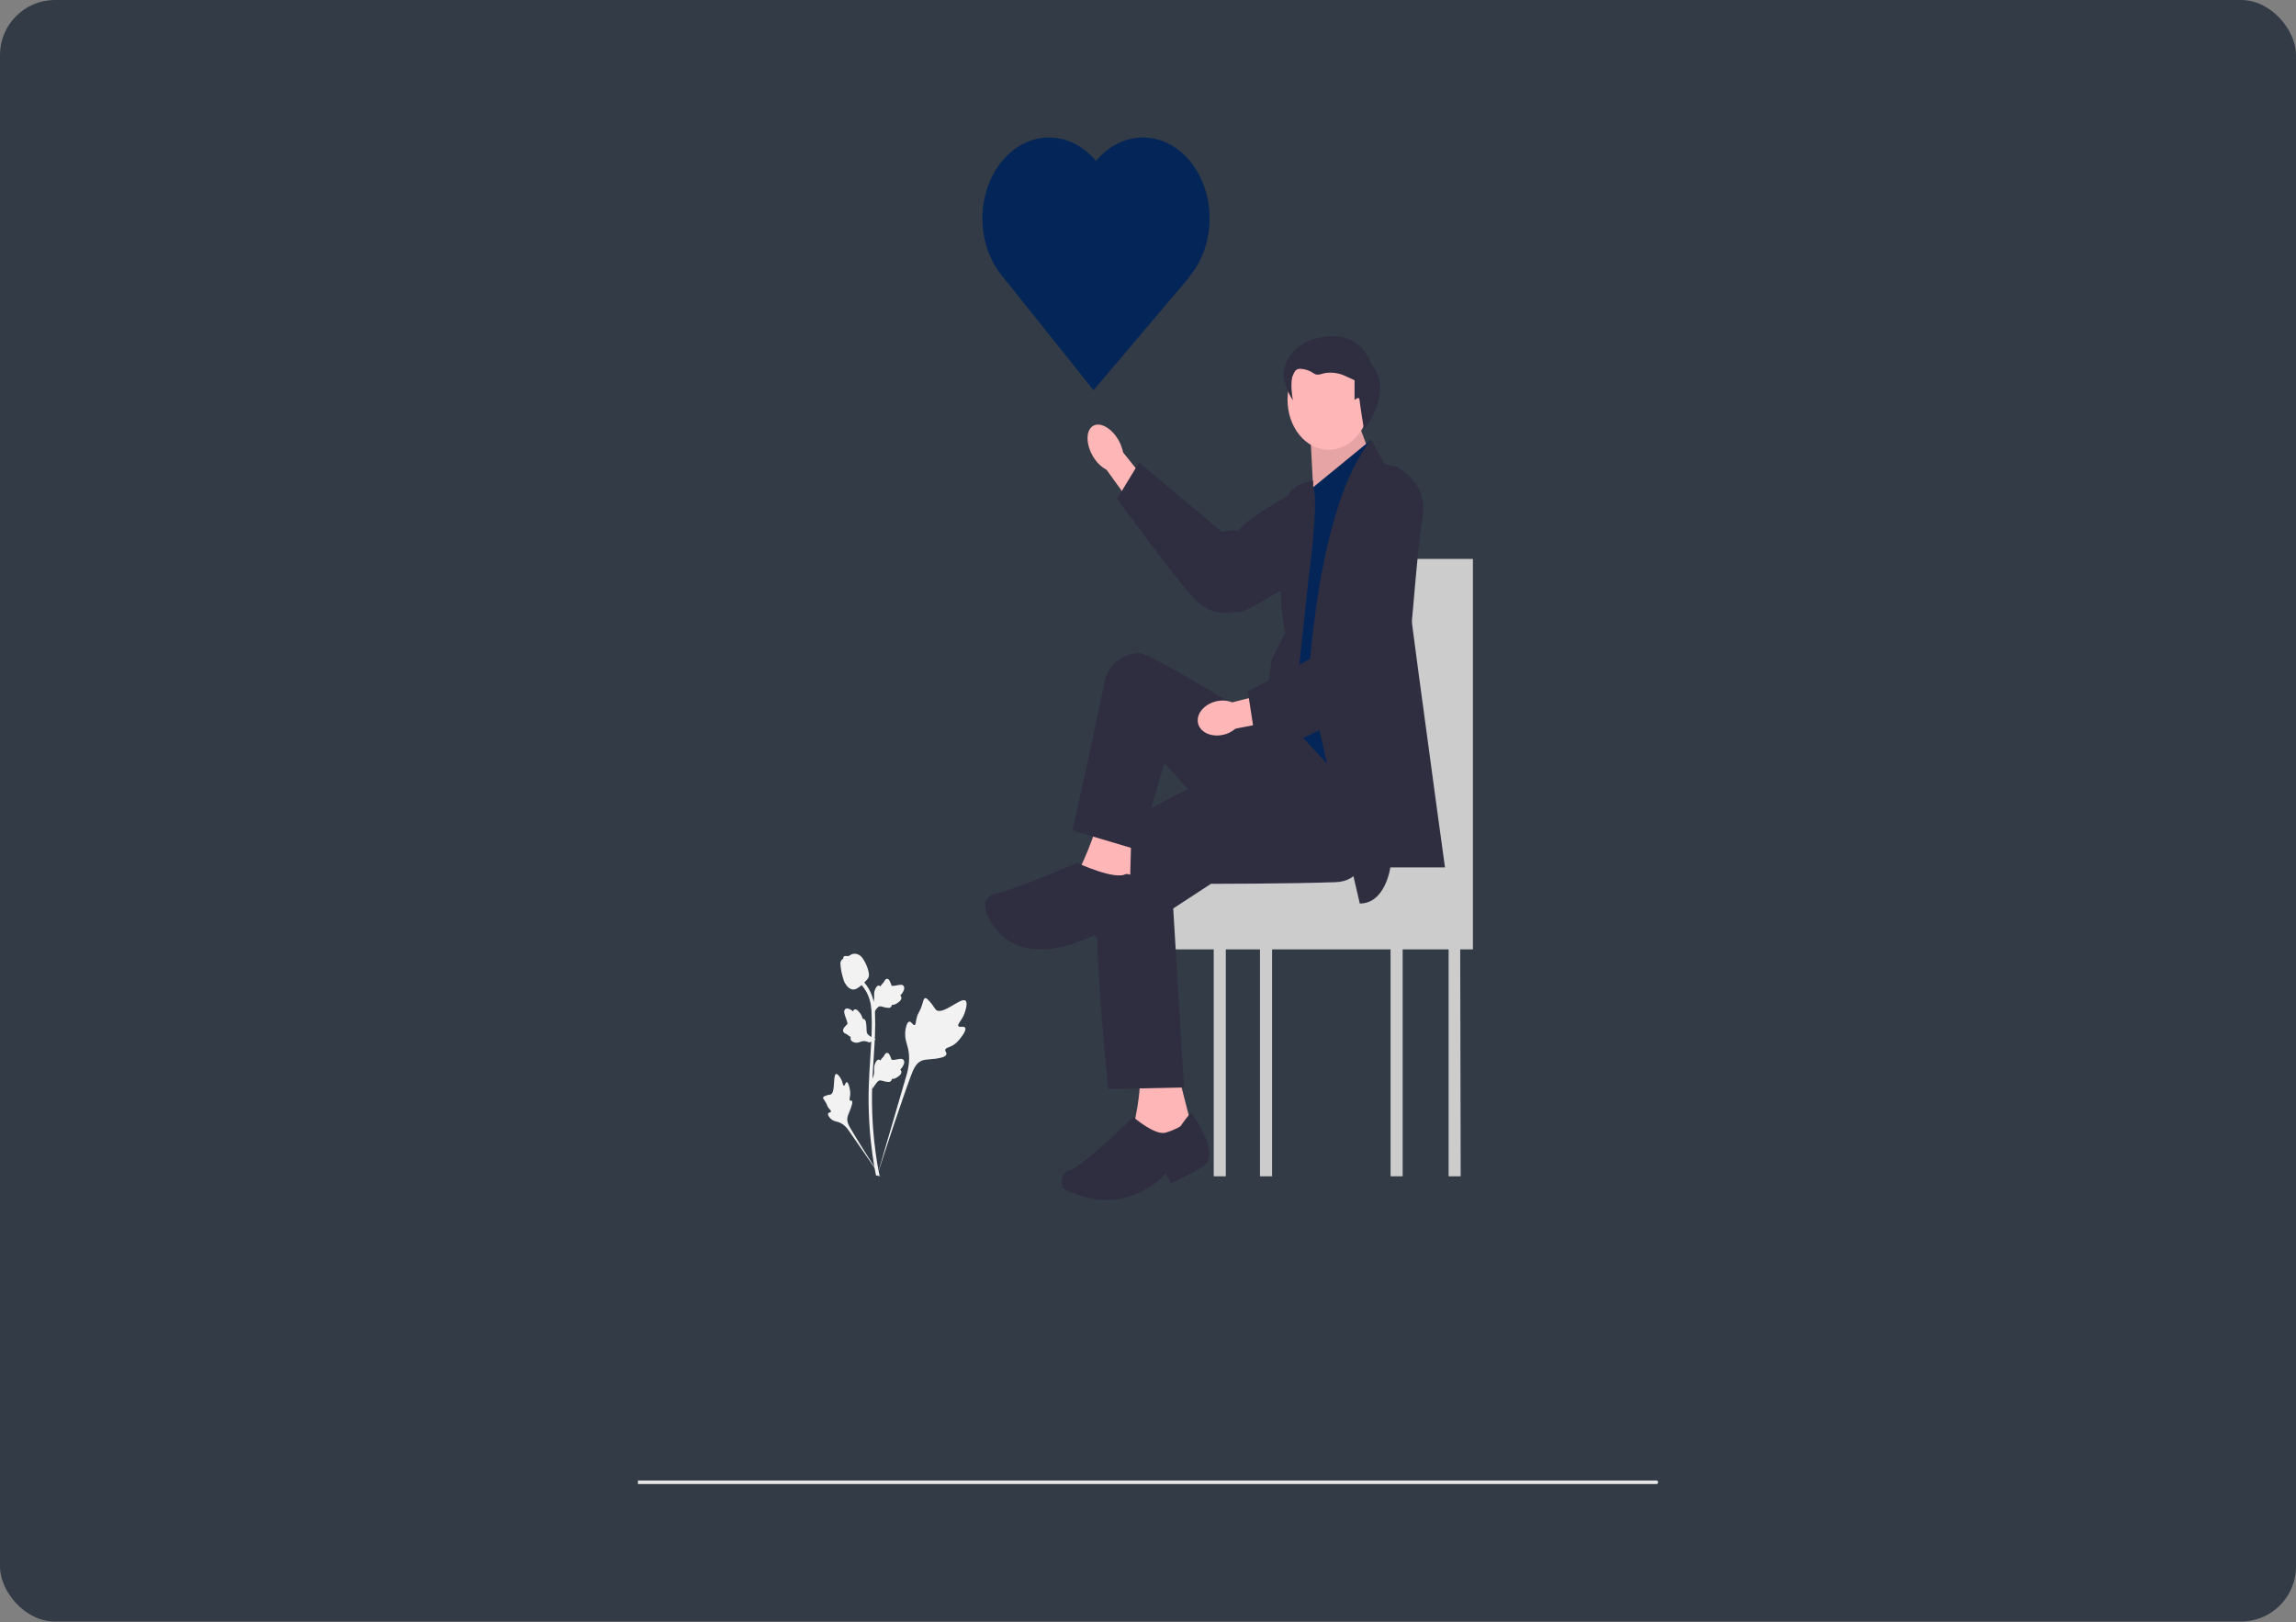 <svg width="835" height="590" viewBox="0 0 835 590" fill="none" xmlns="http://www.w3.org/2000/svg">
<rect x="0" y="0" width="835" height="590" fill="#808080" stroke="none"/>
<rect width="835" height="589.676" rx="20" fill="#010F21" fill-opacity="0.6"/>
<path d="M506.137 203.245V221.345C504.28 225.707 502.458 231.376 500.675 238.476C500.675 238.476 503.407 249.553 506.137 262.937V301.221H437.952L433.216 309.379H420.234V345.238H441.401V427.775H445.798V345.238H458.227V427.775H462.624V345.238H505.715V427.775H510.113V345.238H526.821V427.775H531.218L531.043 345.238H535.665V203.245H506.137Z" fill="#CCCCCC"/>
<path d="M351.031 373.777C350.616 372.927 348.82 373.837 348.49 373.066C348.161 372.297 349.83 371.125 350.783 368.45C350.955 367.967 352.038 364.926 351.236 363.988C349.716 362.209 342.759 369.549 340.325 367.147C339.79 366.62 339.417 365.568 337.8 363.859C337.157 363.18 336.768 362.873 336.391 362.987C335.857 363.149 335.815 364.017 335.242 365.724C334.383 368.284 333.875 368.13 333.374 370.172C333.003 371.689 333.088 372.57 332.65 372.742C332.032 372.985 331.462 371.377 330.678 371.521C329.878 371.668 329.394 373.54 329.241 374.942C328.955 377.574 329.75 379.31 330.191 381.135C330.671 383.119 330.955 386.136 329.848 390.408L318.894 427.889C321.312 420.198 328.315 399.115 331.257 391.28C332.106 389.018 333.044 386.724 334.97 385.819C336.824 384.947 339.37 385.468 342.616 384.518C342.995 384.407 344.047 384.082 344.18 383.33C344.289 382.709 343.671 382.362 343.766 381.781C343.893 381 345.11 380.99 346.606 380.09C347.66 379.455 348.317 378.7 348.882 378.051C349.052 377.855 351.584 374.909 351.031 373.777Z" fill="#F2F2F2"/>
<path d="M307.934 393.508C307.471 393.51 307.321 394.843 306.914 394.818C306.508 394.792 306.516 393.459 305.71 392.119C305.564 391.877 304.648 390.354 304.037 390.562C302.88 390.955 303.839 397.219 302.166 397.977C301.798 398.143 301.265 398.062 300.108 398.533C299.648 398.72 299.412 398.864 299.349 399.121C299.261 399.486 299.599 399.762 300.124 400.596C300.911 401.847 300.702 402.105 301.383 402.993C301.889 403.651 302.269 403.855 302.213 404.165C302.132 404.604 301.318 404.48 301.15 404.989C300.978 405.508 301.596 406.337 302.118 406.832C303.099 407.762 304.03 407.789 304.895 408.053C305.835 408.34 307.137 409.041 308.544 410.933L320.531 428.276C318.12 424.616 311.62 414.359 309.303 410.345C308.634 409.186 307.977 407.965 308.167 406.556C308.35 405.199 309.295 403.832 309.847 401.623C309.912 401.365 310.084 400.644 309.819 400.348C309.599 400.104 309.28 400.373 309.073 400.148C308.794 399.847 309.141 399.119 309.209 397.968C309.256 397.156 309.141 396.546 309.041 396.022C309.011 395.864 308.551 393.505 307.934 393.508Z" fill="#F2F2F2"/>
<path d="M317.179 396.028L316.899 393.002L317.027 392.773C317.617 391.712 317.918 390.675 317.922 389.692C317.922 389.536 317.916 389.379 317.91 389.22C317.886 388.589 317.856 387.804 318.193 386.889C318.382 386.379 318.913 385.198 319.71 385.344C319.925 385.381 320.088 385.501 320.211 385.641C320.229 385.606 320.248 385.571 320.268 385.533C320.516 385.073 320.713 384.875 320.902 384.685C321.048 384.539 321.198 384.389 321.434 384.032C321.538 383.876 321.618 383.738 321.686 383.623C321.893 383.274 322.162 382.857 322.638 382.865C323.145 382.894 323.411 383.404 323.588 383.741C323.902 384.343 324.045 384.778 324.139 385.065C324.174 385.171 324.213 385.289 324.233 385.326C324.396 385.618 325.727 385.345 326.228 385.245C327.353 385.017 328.328 384.82 328.729 385.682C329.016 386.299 328.803 387.114 328.075 388.171C327.848 388.5 327.607 388.749 327.393 388.945C327.57 389.074 327.729 389.271 327.793 389.581C327.945 390.315 327.426 391.05 326.251 391.769C325.959 391.948 325.566 392.188 325.015 392.303C324.756 392.358 324.523 392.371 324.323 392.378C324.319 392.518 324.292 392.67 324.221 392.827C324.015 393.287 323.585 393.506 322.938 393.454C322.225 393.408 321.639 393.243 321.121 393.098C320.67 392.973 320.28 392.866 319.975 392.891C319.408 392.947 318.971 393.497 318.458 394.212L317.179 396.028Z" fill="#F2F2F2"/>
<path d="M318.473 378.009L316.134 379.104L315.919 379.013C314.924 378.588 314.022 378.498 313.238 378.743C313.113 378.782 312.99 378.829 312.865 378.876C312.368 379.065 311.751 379.299 310.937 379.135C310.482 379.043 309.407 378.719 309.321 377.745C309.296 377.483 309.35 377.262 309.431 377.081C309.398 377.069 309.365 377.056 309.33 377.042C308.9 376.867 308.693 376.686 308.494 376.512C308.341 376.378 308.183 376.239 307.839 376.052C307.688 375.971 307.558 375.911 307.449 375.86C307.118 375.706 306.718 375.495 306.604 374.935C306.498 374.331 306.837 373.889 307.061 373.597C307.461 373.074 307.77 372.797 307.976 372.613C308.051 372.546 308.135 372.47 308.159 372.437C308.35 372.171 307.795 370.677 307.589 370.114C307.122 368.849 306.718 367.755 307.303 367.065C307.721 366.571 308.425 366.615 309.451 367.202C309.77 367.385 310.031 367.605 310.241 367.807C310.298 367.566 310.415 367.329 310.646 367.175C311.191 366.811 311.909 367.234 312.779 368.432C312.997 368.73 313.287 369.13 313.519 369.748C313.628 370.039 313.697 370.309 313.754 370.542C313.867 370.512 313.994 370.505 314.137 370.548C314.556 370.674 314.839 371.123 314.962 371.897C315.106 372.745 315.124 373.476 315.14 374.12C315.154 374.683 315.168 375.167 315.265 375.52C315.453 376.172 316.003 376.545 316.702 376.966L318.473 378.009Z" fill="#F2F2F2"/>
<path d="M317.179 369.093L316.899 366.066L317.027 365.837C317.617 364.776 317.918 363.74 317.922 362.756C317.922 362.6 317.916 362.443 317.91 362.284C317.886 361.653 317.856 360.868 318.193 359.953C318.382 359.443 318.913 358.263 319.71 358.409C319.925 358.445 320.088 358.565 320.211 358.705C320.229 358.67 320.248 358.635 320.268 358.597C320.516 358.137 320.713 357.94 320.902 357.75C321.048 357.603 321.198 357.453 321.434 357.096C321.538 356.94 321.618 356.803 321.686 356.687C321.893 356.338 322.162 355.921 322.638 355.929C323.145 355.958 323.411 356.468 323.588 356.806C323.902 357.408 324.045 357.842 324.139 358.13C324.174 358.235 324.213 358.353 324.233 358.39C324.396 358.682 325.727 358.409 326.228 358.309C327.353 358.081 328.328 357.884 328.729 358.746C329.016 359.363 328.803 360.178 328.075 361.235C327.848 361.564 327.607 361.814 327.393 362.01C327.57 362.138 327.729 362.335 327.793 362.645C327.945 363.379 327.426 364.114 326.251 364.833C325.959 365.013 325.566 365.252 325.015 365.368C324.756 365.422 324.523 365.435 324.323 365.442C324.319 365.583 324.292 365.735 324.221 365.891C324.015 366.351 323.585 366.57 322.938 366.518C322.225 366.472 321.639 366.307 321.121 366.163C320.67 366.037 320.28 365.93 319.975 365.955C319.408 366.011 318.971 366.562 318.458 367.276L317.179 369.093Z" fill="#F2F2F2"/>
<path d="M319.728 427.839L319.206 427.442L318.597 427.526C318.588 427.458 318.555 427.3 318.505 427.053C318.232 425.7 317.401 421.582 316.708 415.096C316.224 410.569 315.951 405.915 315.894 401.26C315.837 396.598 316.019 393.069 316.165 390.233C316.275 388.093 316.408 386.056 316.54 384.072C316.889 378.77 317.218 373.762 316.973 368.217C316.919 366.98 316.805 364.403 315.565 361.662C314.846 360.072 313.856 358.66 312.621 357.468L313.389 356.296C314.752 357.614 315.848 359.177 316.646 360.943C318.02 363.982 318.144 366.79 318.204 368.138C318.453 373.781 318.12 378.837 317.768 384.19C317.638 386.167 317.504 388.196 317.395 390.326C317.25 393.136 317.07 396.635 317.126 401.237C317.182 405.836 317.452 410.433 317.929 414.903C318.614 421.307 319.433 425.364 319.702 426.696C319.845 427.408 319.875 427.557 319.728 427.839Z" fill="#F2F2F2"/>
<path d="M310.362 359.845C310.311 359.845 310.26 359.844 310.208 359.839C309.159 359.771 308.187 359.008 307.32 357.573C306.913 356.898 306.705 356.128 306.289 354.592C306.225 354.355 305.912 353.154 305.722 351.501C305.598 350.421 305.613 349.969 305.789 349.571C305.985 349.126 306.301 348.816 306.658 348.607C306.642 348.464 306.655 348.317 306.706 348.166C306.916 347.542 307.474 347.624 307.776 347.663C307.929 347.687 308.12 347.718 308.326 347.704C308.649 347.685 308.823 347.568 309.087 347.393C309.339 347.225 309.652 347.016 310.117 346.901C311.034 346.668 311.803 346.984 312.056 347.088C313.389 347.627 314.046 348.885 314.806 350.342C314.958 350.634 315.478 351.698 315.822 353.157C316.07 354.209 316.035 354.676 315.96 355.024C315.808 355.739 315.451 356.148 314.541 357.051C313.592 357.997 313.115 358.47 312.706 358.758C311.754 359.426 311.156 359.845 310.362 359.845Z" fill="#F2F2F2"/>
<path d="M405.997 158.847C403.087 154.718 398.973 153.194 396.81 155.444C394.646 157.693 395.252 162.864 398.163 166.994C399.308 168.663 400.765 169.975 402.413 170.82L414.925 188.127L421.488 180.823L408.456 164.537C408.022 162.429 407.179 160.478 405.997 158.847Z" fill="#FFB6B6"/>
<path d="M499.915 179.952C499.915 179.952 502.652 195.165 491.789 200.016C480.927 204.867 452.778 223.492 450.694 222.639C448.61 221.785 441.793 225.952 433.748 217.063C425.702 208.173 406.265 181.373 406.265 181.373L414.26 168.187L444.362 193.44C444.362 193.44 445.006 193.208 447.86 192.849C450.713 192.49 448.482 194.676 452.945 190.304C457.408 185.932 485.897 170.263 485.897 170.263C485.897 170.263 494.256 165.233 499.915 179.952Z" fill="#2F2E41"/>
<path d="M428.884 392.168L433.309 409.485L421.016 419.637L412.165 410.083C412.165 410.083 415.607 395.154 414.132 391.571L428.884 392.168Z" fill="#FFB6B6"/>
<path d="M491.332 146.739L498.383 165.626L477.754 181.199L476.581 158.682L491.332 146.739Z" fill="#FFB6B6"/>
<path opacity="0.1" d="M491.332 146.739L498.383 165.626L477.754 181.199L476.581 158.682L491.332 146.739Z" fill="black"/>
<path d="M483.225 163.577C491.498 163.577 498.205 155.432 498.205 145.385C498.205 135.338 491.498 127.193 483.225 127.193C474.951 127.193 468.245 135.338 468.245 145.385C468.245 155.432 474.951 163.577 483.225 163.577Z" fill="#FFB6B6"/>
<path d="M477.564 177.193L498.708 159.876L495.266 306.178C495.266 306.178 477.81 269.453 464.533 267.662C464.533 267.662 466.008 263.482 466.992 261.093C467.975 258.705 469.451 246.762 469.451 246.762L476.335 182.269L477.564 177.193Z" fill="#042558"/>
<path d="M494.528 328.571L475.843 248.553C475.843 248.553 478.793 184.061 498.708 159.876L503.379 168.535C503.379 168.535 507.998 169.367 507.164 173.131C506.33 176.895 525.507 315.434 525.507 315.434H505.631C505.631 315.434 503.871 328.571 494.528 328.571Z" fill="#2F2E41"/>
<path d="M477.564 177.193V174.805C477.564 174.805 468.467 175.7 467.975 182.269C467.484 188.838 463.55 214.515 467.484 230.041L462.567 239.596L459.125 262.287L469.942 265.87L475.843 210.765C475.843 210.765 479.777 181.672 477.564 177.193Z" fill="#2F2E41"/>
<path d="M495.02 290.951C495.02 290.951 503.379 320.211 485.677 320.808C467.975 321.405 440.398 321.405 440.398 321.405L426.671 330.363L430.605 395.452L403.068 396.049C403.068 396.049 394.217 316.031 402.085 306.477C409.952 296.922 432.572 286.771 432.572 286.771L458.633 270.647L465.962 259.842L495.02 290.951Z" fill="#2F2E41"/>
<path d="M496.023 155.994C497.068 155.544 506.846 141.627 498.708 132.407C498.708 132.407 495.537 121.144 482.891 122.325C470.244 123.507 466.839 131.907 466.839 136.272C466.839 140.637 470.188 145.544 470.188 145.544C470.188 145.544 467.812 133.548 473.163 134.139C478.513 134.73 477.054 137.093 480.945 135.911C484.836 134.73 488.727 136.502 488.727 136.502L492.619 138.274V145.481C492.619 145.481 494.315 143.827 494.44 145.481C494.564 147.134 496.023 155.994 496.023 155.994Z" fill="#2F2E41"/>
<path d="M411.428 303.491L410.936 322.003L391.759 317.823C391.759 317.823 399.993 301.366 398.826 296.755L411.428 303.491Z" fill="#FFB6B6"/>
<path d="M409.461 317.822C409.461 317.822 412.903 317.822 412.903 320.211C412.903 322.6 418.312 341.111 407.986 341.708C397.659 342.306 398.151 339.917 398.151 339.917C398.151 339.917 369.14 356.04 358.814 332.154C358.814 332.154 356.355 326.183 362.256 324.988C368.156 323.794 391.759 313.795 391.759 313.795C391.759 313.795 405.527 320.211 409.461 317.822Z" fill="#2F2E41"/>
<path d="M429.375 409.485C429.375 409.485 432.817 404.421 433.309 404.863C433.801 405.305 444.619 420.234 437.243 424.414C429.867 428.594 425.933 430.386 425.933 430.386L423.966 426.803C423.966 426.803 409.215 444.12 386.596 432.177C386.596 432.177 384.629 426.803 389.054 425.608C393.48 424.414 412.165 406.217 412.165 406.217C412.165 406.217 420.033 413.068 423.966 411.874C427.9 410.68 429.375 409.485 429.375 409.485Z" fill="#2F2E41"/>
<path d="M464.533 265.87C464.533 265.87 418.558 237.506 414.624 237.506C410.69 237.506 403.171 239.471 401.522 248.64C399.872 257.809 390.038 301.998 390.038 301.998L414.132 309.164L423.475 277.515L438.718 294.235L464.533 275.54V265.87Z" fill="#2F2E41"/>
<path d="M442.885 254.913C438.456 255.702 435.202 259.116 435.616 262.539C436.031 265.961 439.956 268.094 444.385 267.304C446.158 267.018 447.849 266.22 449.316 264.978L468.044 261.346L466.453 250.709L448.16 255.419C446.46 254.741 444.651 254.567 442.885 254.913Z" fill="#FFB6B6"/>
<path d="M507.649 169.659C507.649 169.659 519.707 174.956 517.297 188.703C514.887 202.45 512.859 241.302 511.154 242.988C509.449 244.674 508.718 253.9 498.236 257.428C487.754 260.957 457.676 276.577 457.676 276.577L453.796 251.4L487.436 233.931C487.436 233.931 487.618 233.145 488.888 230.022C490.159 226.898 490.493 230.357 489.826 223.44C489.159 216.523 493.427 178.9 493.427 178.9C493.427 178.9 494.378 167.628 507.649 169.659Z" fill="#2F2E41"/>
<path d="M398.767 58.322C398.706 58.394 398.65 58.469 398.59 58.541C389.212 47.24 374.11 47.141 364.632 58.318C355.12 69.538 354.799 87.958 363.91 99.658L363.904 99.665L364.131 99.949L397.685 141.904L432.467 100.881L432.37 100.76C432.428 100.692 432.489 100.629 432.547 100.561C442.152 89.233 442.376 70.594 433.048 58.93C423.719 47.266 408.371 46.994 398.767 58.322Z" fill="#042558"/>
<path d="M603 539.027C603 539.386 602.761 539.676 602.465 539.676H232V538.378H602.465C602.761 538.378 603 538.669 603 539.027Z" fill="#E6E6E6"/>
</svg>
